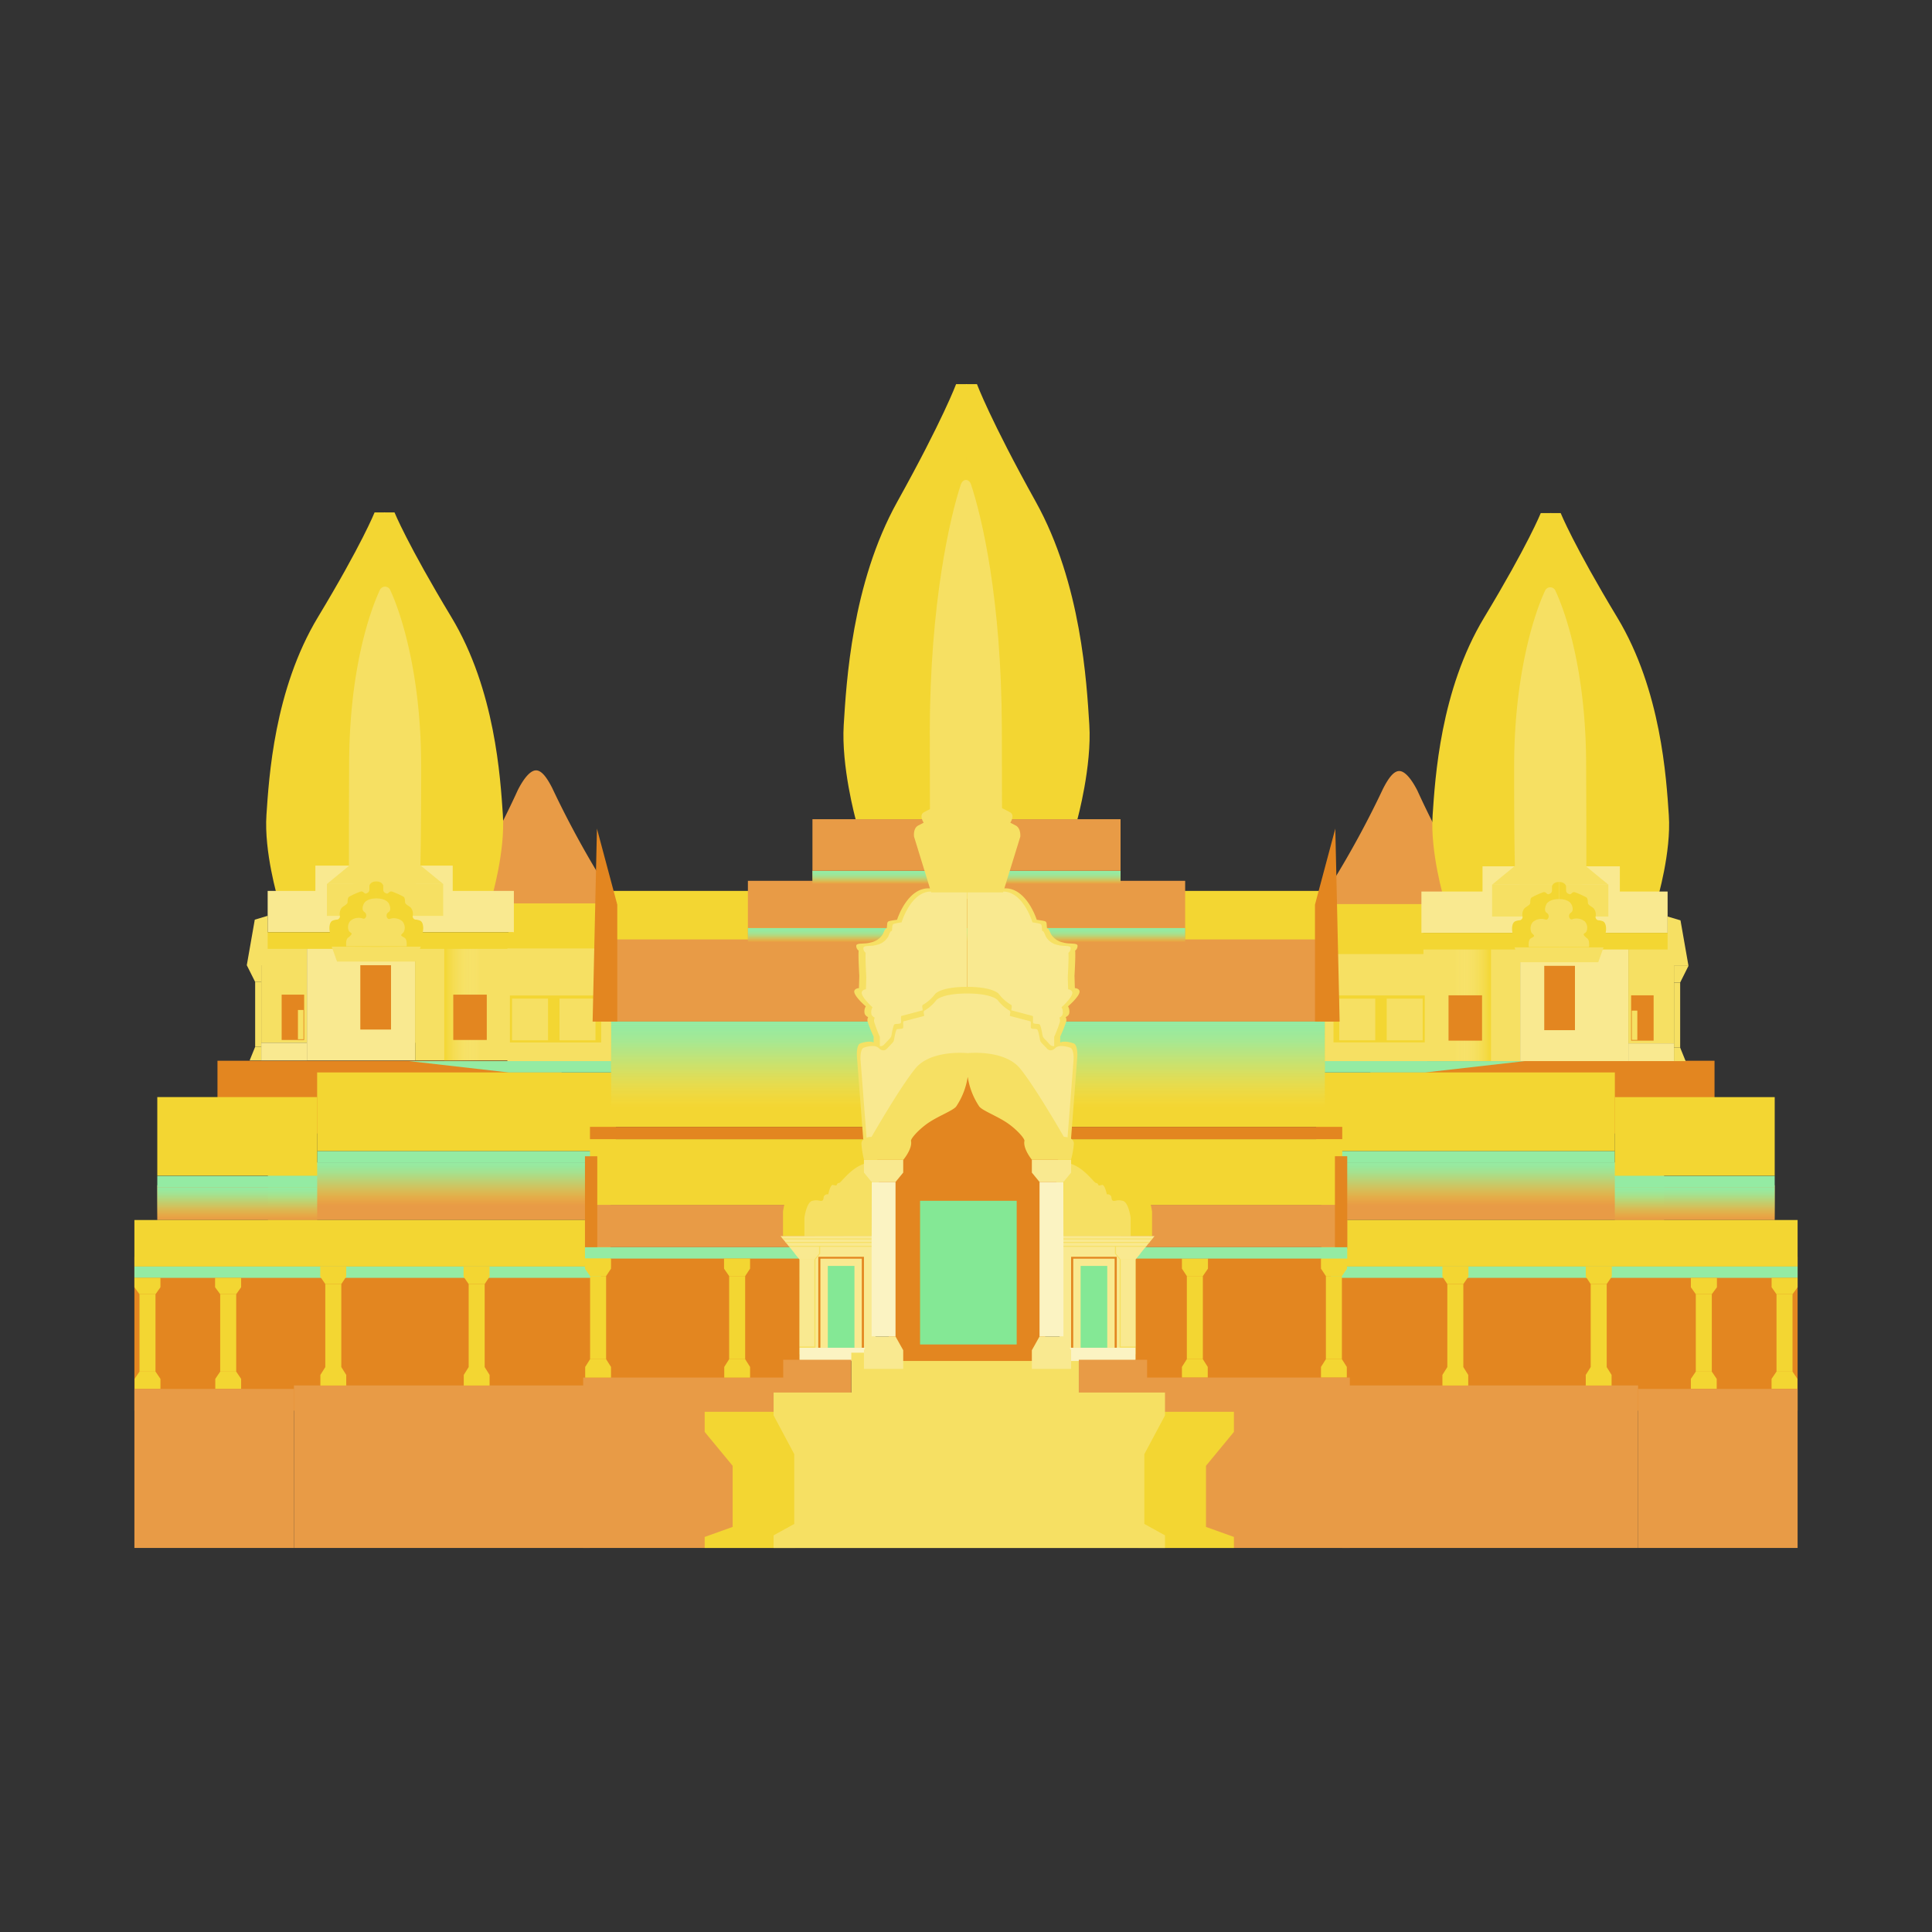 <svg id="Layer_1" data-name="Layer 1" xmlns="http://www.w3.org/2000/svg" xmlns:xlink="http://www.w3.org/1999/xlink" viewBox="0 0 460 460"><rect x="0" y="0" width="460" height="460" fill="#333333" stroke="none"/><defs><style>.cls-1{fill:#e38620;}.cls-2{fill:#e89b46;}.cls-3{fill:#94eba3;}.cls-4{fill:#f6e063;}.cls-5{fill:url(#linear-gradient);}.cls-6{fill:url(#linear-gradient-2);}.cls-7{fill:#f3d632;}.cls-8{fill:#f9e990;}.cls-9{fill:url(#linear-gradient-3);}.cls-10{fill:url(#linear-gradient-4);}.cls-11{fill:url(#linear-gradient-5);}.cls-12{fill:url(#linear-gradient-6);}.cls-13{fill:url(#linear-gradient-7);}.cls-14{fill:url(#linear-gradient-8);}.cls-15{fill:url(#linear-gradient-9);}.cls-16{fill:#fbf3c2;}.cls-17{fill:#84e895;}</style><linearGradient id="linear-gradient" x1="-705.49" y1="287.08" x2="-705.49" y2="276.75" gradientTransform="matrix(1, 0, 0, -1, 1060.89, 563.83)" gradientUnits="userSpaceOnUse"><stop offset="0" stop-color="#f3d632" stop-opacity="0"/><stop offset="0.08" stop-color="#e8d83f" stop-opacity="0.11"/><stop offset="0.27" stop-color="#cfde5d" stop-opacity="0.38"/><stop offset="0.45" stop-color="#bae376" stop-opacity="0.6"/><stop offset="0.62" stop-color="#a9e689" stop-opacity="0.77"/><stop offset="0.77" stop-color="#9ee997" stop-opacity="0.9"/><stop offset="0.9" stop-color="#97eaa0" stop-opacity="0.97"/><stop offset="1" stop-color="#94eba3"/></linearGradient><linearGradient id="linear-gradient-2" x1="-753.6" y1="290.48" x2="-753.6" y2="282.67" gradientTransform="matrix(1, 0, 0, -1, 1157.12, 573.14)" xlink:href="#linear-gradient"/><linearGradient id="linear-gradient-3" x1="121.33" y1="238.93" x2="105.78" y2="238.93" gradientUnits="userSpaceOnUse"><stop offset="0.45" stop-color="#f9e990" stop-opacity="0"/><stop offset="0.59" stop-color="#f8e57a" stop-opacity="0.23"/><stop offset="0.9" stop-color="#f4da44" stop-opacity="0.8"/><stop offset="1" stop-color="#f3d632"/></linearGradient><linearGradient id="linear-gradient-4" x1="-696.27" y1="239.09" x2="-711.81" y2="239.09" gradientTransform="matrix(1, 0, 0, -1, 1051.27, 478.17)" xlink:href="#linear-gradient-3"/><linearGradient id="linear-gradient-5" x1="104.59" y1="287.08" x2="104.59" y2="276.75" gradientTransform="matrix(1, 0, 0, 1, 0, 0)" xlink:href="#linear-gradient"/><linearGradient id="linear-gradient-6" x1="56.48" y1="290.48" x2="56.48" y2="282.67" gradientTransform="matrix(1, 0, 0, 1, 0, 0)" xlink:href="#linear-gradient"/><linearGradient id="linear-gradient-7" x1="684.66" y1="268.3" x2="684.66" y2="243.23" gradientTransform="matrix(1, 0, 0, -1, -454.18, 511.53)" gradientUnits="userSpaceOnUse"><stop offset="0.18" stop-color="#f6e063" stop-opacity="0"/><stop offset="0.24" stop-color="#ebe16a" stop-opacity="0.11"/><stop offset="0.4" stop-color="#d1e47b" stop-opacity="0.38"/><stop offset="0.55" stop-color="#bbe789" stop-opacity="0.6"/><stop offset="0.69" stop-color="#aae995" stop-opacity="0.77"/><stop offset="0.81" stop-color="#9eea9c" stop-opacity="0.9"/><stop offset="0.92" stop-color="#97eba1" stop-opacity="0.97"/><stop offset="1" stop-color="#94eba3"/></linearGradient><linearGradient id="linear-gradient-8" x1="230.13" y1="225.38" x2="230.13" y2="220.95" gradientUnits="userSpaceOnUse"><stop offset="0.23" stop-color="#f3d632" stop-opacity="0"/><stop offset="0.26" stop-color="#ecd83a" stop-opacity="0.07"/><stop offset="0.33" stop-color="#d8dc52" stop-opacity="0.29"/><stop offset="0.41" stop-color="#c6e068" stop-opacity="0.48"/><stop offset="0.5" stop-color="#b6e37a" stop-opacity="0.64"/><stop offset="0.58" stop-color="#aae689" stop-opacity="0.77"/><stop offset="0.67" stop-color="#a0e895" stop-opacity="0.87"/><stop offset="0.77" stop-color="#99ea9d" stop-opacity="0.94"/><stop offset="0.87" stop-color="#95eba1" stop-opacity="0.99"/><stop offset="1" stop-color="#94eba3"/></linearGradient><linearGradient id="linear-gradient-9" x1="230.13" y1="211.47" x2="230.13" y2="207.32" xlink:href="#linear-gradient-8"/></defs><title>siemreap</title><rect class="cls-1" x="326.29" y="252.56" width="81.93" height="17.31" transform="translate(734.51 522.43) rotate(-180)"/><rect class="cls-1" x="266.76" y="299.24" width="161.24" height="36.63" transform="translate(694.76 635.11) rotate(-180)"/><rect class="cls-2" x="319.58" y="329.87" width="70.43" height="38.69" transform="translate(709.6 698.43) rotate(-180)"/><rect class="cls-2" x="390.01" y="330.7" width="37.99" height="37.86" transform="translate(818.01 699.26) rotate(-180)"/><rect class="cls-3" x="314.62" y="274.05" width="69.86" height="2.7" transform="translate(699.11 550.8) rotate(-180)"/><rect class="cls-4" x="314.02" y="225.83" width="25.81" height="27.09" transform="translate(653.86 478.74) rotate(-180)"/><rect class="cls-2" x="314.62" y="276.85" width="81.57" height="13.63" transform="translate(710.81 567.33) rotate(-180)"/><rect class="cls-2" x="384.49" y="282.2" width="38.07" height="8.28" transform="translate(807.04 572.68) rotate(-180)"/><rect class="cls-5" x="314.62" y="276.75" width="81.57" height="10.33" transform="translate(710.81 563.83) rotate(-180)"/><rect class="cls-6" x="384.49" y="282.67" width="38.07" height="7.81" transform="translate(807.04 573.14) rotate(-180)"/><rect class="cls-7" x="313.38" y="255.34" width="71.11" height="18.71" transform="translate(697.87 529.39) rotate(-180)"/><rect class="cls-7" x="314.62" y="290.48" width="113.38" height="11.07" transform="translate(742.62 592.03) rotate(-180)"/><rect class="cls-3" x="384.49" y="279.97" width="38.07" height="2.7" transform="translate(807.04 562.64) rotate(-180)"/><rect class="cls-3" x="316.89" y="301.55" width="111.11" height="2.7" transform="translate(744.89 605.8) rotate(-180)"/><rect class="cls-7" x="384.49" y="261.21" width="38.07" height="18.71" transform="translate(807.04 541.14) rotate(-180)"/><rect class="cls-7" x="282.58" y="303.83" width="3.81" height="19.78" transform="translate(568.97 627.43) rotate(-180)"/><polygon class="cls-7" points="287.56 325.46 286.39 323.61 282.58 323.61 281.41 325.46 281.41 328 287.56 328 287.56 325.46"/><polygon class="cls-7" points="287.61 302.06 286.39 303.83 282.58 303.83 281.41 302.06 281.41 299.65 287.61 299.65 287.61 302.06"/><rect class="cls-7" x="315.69" y="303.83" width="3.81" height="19.78" transform="translate(635.19 627.43) rotate(-180)"/><polygon class="cls-7" points="320.67 325.46 319.5 323.61 315.69 323.61 314.52 325.46 314.52 328 320.67 328 320.67 325.46"/><polygon class="cls-7" points="320.72 302.06 319.5 303.83 315.69 303.83 314.52 302.06 314.52 299.65 320.72 299.65 320.72 302.06"/><rect class="cls-7" x="344.6" y="305.72" width="3.81" height="19.78" transform="translate(693.01 631.23) rotate(-180)"/><polygon class="cls-7" points="349.58 327.36 348.42 325.5 344.6 325.5 343.43 327.36 343.43 329.89 349.58 329.89 349.58 327.36"/><polygon class="cls-7" points="349.63 303.96 348.42 305.72 344.6 305.72 343.43 303.96 343.43 301.55 349.63 301.55 349.63 303.96"/><rect class="cls-7" x="378.73" y="305.72" width="3.81" height="19.78" transform="translate(761.28 631.23) rotate(-180)"/><polygon class="cls-7" points="383.71 327.36 382.55 325.5 378.73 325.5 377.56 327.36 377.56 329.89 383.71 329.89 383.71 327.36"/><polygon class="cls-7" points="383.76 303.96 382.55 305.72 378.73 305.72 377.56 303.96 377.56 301.55 383.76 301.55 383.76 303.96"/><rect class="cls-7" x="403.76" y="308.14" width="3.81" height="18.43" transform="translate(811.33 634.71) rotate(-180)"/><polygon class="cls-7" points="408.74 328.3 407.57 326.57 403.76 326.57 402.59 328.3 402.59 330.66 408.74 330.66 408.74 328.3"/><polygon class="cls-7" points="408.79 306.49 407.57 308.14 403.76 308.14 402.59 306.49 402.59 304.25 408.79 304.25 408.79 306.49"/><rect class="cls-7" x="422.97" y="308.14" width="3.81" height="18.43" transform="translate(849.76 634.71) rotate(-180)"/><polygon class="cls-7" points="427.95 328.3 426.79 326.57 422.97 326.57 421.8 328.3 421.8 330.66 427.95 330.66 427.95 328.3"/><polygon class="cls-7" points="428 306.49 426.79 308.14 422.97 308.14 421.81 306.49 421.81 304.25 428 304.25 428 306.49"/><rect class="cls-7" x="317.5" y="237.02" width="21.73" height="11.18" transform="translate(656.73 485.21) rotate(-180)"/><rect class="cls-4" x="330.16" y="237.76" width="8.57" height="9.93" transform="translate(668.9 485.46) rotate(-180)"/><rect class="cls-4" x="318.86" y="237.76" width="8.57" height="9.93" transform="translate(646.3 485.46) rotate(-180)"/><rect class="cls-7" x="121.07" y="212.12" width="217.85" height="15.04"/><rect class="cls-1" x="51.78" y="252.56" width="81.93" height="17.31"/><path class="cls-2" d="M123.74,215.1h7.75v0h15.23c-.93,0-1.95-3.19-3.09-5.09a227,227,0,0,1-12.16-22.41c-1.3-2.54-2.53-4.18-3.85-4.18s-2.88,1.84-4.32,4.67a205.91,205.91,0,0,1-11.61,21.88c-1.14,1.9-2.16,5.13-3.09,5.13h15.14Z"/><path class="cls-7" d="M91.57,214H66.17s-3.33-11.18-2.73-20,1.82-29.76,12.27-47.08S89.19,122,89.19,122h2.49Z"/><path class="cls-7" d="M91.55,214H117s3.33-11.18,2.73-20-1.82-29.76-12.27-47.08S93.93,122,93.93,122H91.44Z"/><rect class="cls-8" x="63.73" y="212.12" width="58.62" height="9.83"/><rect class="cls-8" x="75.09" y="206.1" width="32.7" height="13.27"/><path class="cls-4" d="M92.89,140.45a1.34,1.34,0,0,0-2.43,0c-2.55,5.44-7.24,19.31-7.33,41.07-.07,18.13-.08,25.29,0,27.62a1.35,1.35,0,0,0,1.35,1.3l7.17,0h7a1.35,1.35,0,0,0,1.35-1.3c.08-2.33.29-8.56.27-26.95C100.25,160.46,95.45,145.89,92.89,140.45Z"/><rect class="cls-4" x="77.84" y="210.47" width="27.68" height="7.6"/><polygon class="cls-4" points="105.52 210.47 77.84 210.47 87.1 202.87 96.25 202.87 105.52 210.47"/><rect class="cls-8" x="73.07" y="223.93" width="25.77" height="28.55"/><rect class="cls-4" x="62.21" y="225.37" width="10.86" height="22.9"/><rect class="cls-4" x="98.85" y="225.37" width="22.48" height="27.11"/><rect class="cls-1" x="67.06" y="236.82" width="5.36" height="10.79"/><rect class="cls-4" x="70.94" y="240.47" width="1.32" height="6.98"/><rect class="cls-4" x="60.75" y="233.79" width="1.47" height="15.45"/><polygon class="cls-4" points="62.22 252.48 59.44 252.48 60.75 249.25 62.22 249.25 62.22 252.48"/><polygon class="cls-4" points="62.22 229.81 58.76 229.81 60.75 233.79 62.22 233.79 62.22 229.81"/><rect class="cls-8" x="62.21" y="248.27" width="10.86" height="4.22"/><rect class="cls-4" x="98.85" y="223.93" width="6.93" height="24.34"/><rect class="cls-9" x="105.78" y="225.37" width="15.54" height="27.11"/><rect class="cls-1" x="107.92" y="236.82" width="7.98" height="10.79"/><rect class="cls-7" x="63.52" y="221.95" width="58.62" height="3.97"/><polygon class="cls-4" points="58.76 229.81 60.66 218.97 63.73 218.05 63.73 229.81 58.76 229.81"/><rect class="cls-8" x="82.58" y="228.36" width="13.2" height="19.09"/><rect class="cls-1" x="85.79" y="229.81" width="7.31" height="15.32"/><polygon class="cls-4" points="78.97 225.37 80.24 228.94 98.84 228.94 100.19 225.37 78.97 225.37"/><path class="cls-7" d="M79,225.37l-.55-4s-.19-1.74.73-2.17a3.63,3.63,0,0,1,1.14-.25.82.82,0,0,0,.62-.84,2.34,2.34,0,0,1,.45-2c.54-.48,1.32-.8,1.36-1.24s0-1.2.45-1.4a18.6,18.6,0,0,1,2.69-1.2c.7-.16.79.68,1.36.44s.7-.52.7-.92v-.92s.21-1,1.65-1v15.57Z"/><path class="cls-7" d="M100.2,225.37l.55-4s.19-1.74-.73-2.17a3.63,3.63,0,0,0-1.14-.25.82.82,0,0,1-.62-.84,2.34,2.34,0,0,0-.45-2c-.54-.48-1.32-.8-1.36-1.24s0-1.2-.45-1.4a18.6,18.6,0,0,0-2.69-1.2c-.7-.16-.79.68-1.36.44s-.7-.52-.7-.92v-.92s-.21-1-1.65-1v15.57Z"/><path class="cls-4" d="M96.34,223.29c-.31-.2-.82-.41-.82-.63s.45-.47.66-.84a2.39,2.39,0,0,0-.37-2.46,3.12,3.12,0,0,0-2.89-.61c-.76.38-1.3-1-.43-1.55s.13-2,.13-2-.48-1.29-3-1.29-3,1.28-3,1.28-.74,1.36.13,1.95.33,1.91-.43,1.53a3.1,3.1,0,0,0-2.89.57,2.26,2.26,0,0,0-.37,2.39c.21.37.66.47.66.68s-.51.73-.82.93c-.67.43-.46,2.08-.46,2.08H96.81S97,223.71,96.34,223.29Z"/><path class="cls-2" d="M337,215.26h-7.75v0H314.06c.93,0,1.95-3.19,3.09-5.09a227,227,0,0,0,12.16-22.41c1.3-2.54,2.53-4.18,3.85-4.18s2.88,1.84,4.32,4.67a205.91,205.91,0,0,0,11.61,21.88c1.14,1.9,2.16,5.13,3.09,5.13H337Z"/><path class="cls-7" d="M369.21,214.11h25.4s3.33-11.18,2.73-20-1.82-29.76-12.27-47.08-13.48-24.87-13.48-24.87H369.1Z"/><path class="cls-7" d="M369.23,214.11h-25.4s-3.33-11.18-2.73-20,1.82-29.76,12.27-47.08,13.48-24.87,13.48-24.87h2.49Z"/><rect class="cls-8" x="338.44" y="212.28" width="58.62" height="9.83" transform="translate(735.49 434.38) rotate(-180)"/><rect class="cls-8" x="352.99" y="206.26" width="32.7" height="13.27" transform="translate(738.67 425.79) rotate(-180)"/><path class="cls-4" d="M367.89,140.61a1.34,1.34,0,0,1,2.43,0c2.55,5.44,7.24,19.31,7.33,41.07.07,18.13.08,25.29,0,27.62a1.35,1.35,0,0,1-1.35,1.3l-7.17,0h-7a1.35,1.35,0,0,1-1.35-1.3c-.08-2.33-.29-8.56-.27-26.95C360.53,160.62,365.33,146,367.89,140.61Z"/><rect class="cls-4" x="355.26" y="210.63" width="27.68" height="7.6" transform="translate(738.2 428.85) rotate(-180)"/><polygon class="cls-4" points="355.26 210.63 382.94 210.63 373.68 203.03 364.52 203.03 355.26 210.63"/><rect class="cls-8" x="361.93" y="224.09" width="25.77" height="28.55" transform="translate(749.64 476.73) rotate(-180)"/><rect class="cls-4" x="387.71" y="225.53" width="10.86" height="22.9" transform="translate(786.27 473.96) rotate(-180)"/><rect class="cls-4" x="339.45" y="225.53" width="22.48" height="27.11" transform="translate(701.38 478.17) rotate(-180)"/><rect class="cls-1" x="388.36" y="236.98" width="5.36" height="10.79" transform="translate(782.08 484.75) rotate(-180)"/><rect class="cls-4" x="388.52" y="240.63" width="1.32" height="6.98" transform="translate(778.36 488.23) rotate(-180)"/><rect class="cls-4" x="398.56" y="233.95" width="1.47" height="15.45" transform="translate(798.6 483.36) rotate(-180)"/><polygon class="cls-4" points="398.56 252.64 401.34 252.64 400.03 249.41 398.56 249.41 398.56 252.64"/><polygon class="cls-4" points="398.56 229.97 402.02 229.97 400.03 233.95 398.56 233.95 398.56 229.97"/><rect class="cls-8" x="387.71" y="248.43" width="10.86" height="4.22" transform="translate(786.27 501.07) rotate(-180)"/><rect class="cls-4" x="355" y="224.09" width="6.93" height="24.34" transform="translate(716.93 472.52) rotate(-180)"/><rect class="cls-10" x="339.45" y="225.53" width="15.54" height="27.11" transform="translate(694.45 478.17) rotate(-180)"/><rect class="cls-1" x="344.88" y="236.98" width="7.98" height="10.79" transform="translate(697.75 484.75) rotate(-180)"/><rect class="cls-7" x="338.65" y="222.11" width="58.62" height="3.97" transform="translate(735.91 448.18) rotate(-180)"/><polygon class="cls-4" points="402.02 229.97 400.12 219.13 397.05 218.22 397.05 229.97 402.02 229.97"/><rect class="cls-8" x="365" y="228.52" width="13.2" height="19.09" transform="translate(743.2 476.12) rotate(-180)"/><rect class="cls-1" x="367.67" y="229.97" width="7.31" height="15.32" transform="translate(742.66 475.25) rotate(-180)"/><polygon class="cls-4" points="381.81 225.53 380.54 229.1 361.94 229.1 360.59 225.53 381.81 225.53"/><path class="cls-7" d="M381.83,225.53l.55-4s.19-1.74-.73-2.17a3.63,3.63,0,0,0-1.14-.25.82.82,0,0,1-.62-.84,2.34,2.34,0,0,0-.45-2c-.54-.48-1.32-.8-1.36-1.24s0-1.2-.45-1.4a18.6,18.6,0,0,0-2.69-1.2c-.7-.16-.79.68-1.36.44s-.7-.52-.7-.92V211s-.21-1-1.65-1v15.57Z"/><path class="cls-7" d="M360.58,225.53l-.55-4s-.19-1.74.73-2.17a3.63,3.63,0,0,1,1.14-.25.82.82,0,0,0,.62-.84,2.34,2.34,0,0,1,.45-2c.54-.48,1.32-.8,1.36-1.24s0-1.2.45-1.4a18.6,18.6,0,0,1,2.69-1.2c.7-.16.79.68,1.36.44s.7-.52.7-.92V211s.21-1,1.65-1v15.57Z"/><path class="cls-4" d="M364.44,223.45c.31-.2.82-.41.82-.63s-.45-.47-.66-.84a2.39,2.39,0,0,1,.37-2.46,3.12,3.12,0,0,1,2.89-.61c.76.38,1.3-1,.43-1.55s-.13-2-.13-2,.48-1.29,3-1.29,3,1.28,3,1.28.74,1.36-.13,1.95-.33,1.91.43,1.53a3.1,3.1,0,0,1,2.89.57,2.26,2.26,0,0,1,.37,2.39c-.21.37-.66.47-.66.68s.51.73.82.93c.67.43.46,2.08.46,2.08H364S363.77,223.87,364.44,223.45Z"/><rect class="cls-1" x="32" y="299.24" width="161.24" height="36.63"/><rect class="cls-2" x="69.99" y="329.87" width="70.43" height="38.69"/><rect class="cls-2" x="138.85" y="327.99" width="50.48" height="40.57"/><rect class="cls-2" x="270.91" y="327.99" width="50.48" height="40.57"/><rect class="cls-2" x="32" y="330.7" width="37.99" height="37.86"/><rect class="cls-3" x="75.51" y="274.05" width="69.86" height="2.7"/><rect class="cls-4" x="120.81" y="225.83" width="25.81" height="27.09"/><rect class="cls-2" x="63.81" y="276.85" width="81.57" height="13.63"/><rect class="cls-2" x="37.45" y="282.2" width="38.07" height="8.28"/><rect class="cls-11" x="63.81" y="276.75" width="81.57" height="10.33"/><rect class="cls-12" x="37.45" y="282.67" width="38.07" height="7.81"/><rect class="cls-7" x="75.51" y="255.34" width="71.11" height="18.71"/><rect class="cls-7" x="32" y="290.48" width="113.38" height="11.07"/><rect class="cls-3" x="37.45" y="279.97" width="38.07" height="2.7"/><rect class="cls-3" x="32" y="301.55" width="111.11" height="2.7"/><polygon class="cls-3" points="145.93 255.34 121.08 255.34 97.36 252.64 145.93 252.64 145.93 255.34"/><polygon class="cls-3" points="314.52 255.34 339.37 255.34 363.09 252.64 314.52 252.64 314.52 255.34"/><rect class="cls-7" x="37.45" y="261.21" width="38.07" height="18.71"/><path class="cls-4" d="M239.3,295.09a6.2,6.2,0,0,1-.91-2.25c0-.46-.1-1.25-.71-1.15s-.86.79-1.27.74-.56-.44-.61-1.15-.15-1.74-.66-2a2,2,0,0,0-1.26,0,1.46,1.46,0,0,0-1.35-1.61c-.73,0-.68-1.07-1.19-1.39a2.78,2.78,0,0,0-2.2,0c-.51.31-.45,1.38-1.19,1.38a1.46,1.46,0,0,0-1.35,1.6,1.94,1.94,0,0,0-1.26,0c-.51.25-.61,1.27-.66,2s-.2,1.07-.61,1.12-.66-.71-1.27-.81-.71.56-.71,1a6.9,6.9,0,0,1-.91,2.53c-.61,1.17.36,6,.36,6h17.4S239.91,296.26,239.3,295.09Z"/><path class="cls-8" d="M238.37,296a4.93,4.93,0,0,1-.82-2c0-.36-.09-1.08-.64-1s-.78.57-1.14.53-.5-.37-.55-.93-.14-1.38-.59-1.58a2,2,0,0,0-1.13,0,1.18,1.18,0,0,0-1.22-1.26c-.66,0-.61-.84-1.06-1.09a2.84,2.84,0,0,0-2,0c-.46.24-.41,1.08-1.06,1.08A1.17,1.17,0,0,0,227,291a2,2,0,0,0-1.13,0c-.46.2-.55,1-.59,1.55s-.18.83-.55.87-.59-.56-1.14-.64-.64.44-.64.79a6.09,6.09,0,0,1-.82,2.38c-.55.91.32,5.08.32,5.08H238S238.92,296.9,238.37,296Z"/><rect class="cls-2" x="139.28" y="286.87" width="181.49" height="10.08"/><rect class="cls-2" x="141.66" y="223.67" width="176.74" height="19.56"/><rect class="cls-7" x="145.51" y="243.23" width="169.92" height="25.07"/><rect class="cls-7" x="140.47" y="271.23" width="179.11" height="15.64"/><rect class="cls-13" x="145.51" y="243.23" width="169.92" height="25.07" transform="translate(460.94 511.53) rotate(-180)"/><rect class="cls-1" x="139.28" y="275.3" width="2.93" height="22"/><rect class="cls-1" x="317.84" y="275.29" width="2.93" height="22.01"/><rect class="cls-1" x="140.47" y="268.3" width="179.11" height="2.93"/><rect class="cls-3" x="139.28" y="296.96" width="181.49" height="2.7"/><polygon class="cls-1" points="317.93 197.29 318.96 243.23 313.09 243.23 313.09 215.39 317.93 197.29"/><rect class="cls-2" x="178.07" y="220.95" width="104.11" height="4.88"/><rect class="cls-14" x="178.07" y="220.95" width="104.11" height="4.43"/><rect class="cls-2" x="178.07" y="209.72" width="104.11" height="11.23"/><rect class="cls-2" x="193.44" y="207.32" width="73.36" height="2.98"/><rect class="cls-15" x="193.44" y="207.32" width="73.36" height="4.15"/><rect class="cls-2" x="193.44" y="195.05" width="73.36" height="12.27"/><path class="cls-7" d="M230.13,195.05H203.72s-3.46-12.6-2.83-22.52,1.89-33.54,12.75-53.07,14-28,14-28h2.59Z"/><path class="cls-7" d="M230.12,195.05h26.41s3.46-12.6,2.83-22.52-1.89-33.54-12.75-53.07-14-28-14-28H230Z"/><path class="cls-4" d="M228.77,115.37c.49-1.46,1.95-1.46,2.43,0,2.55,7.67,7.24,27.21,7.33,57.87.07,25.56.08,35.65,0,38.93,0,1-.62,1.83-1.35,1.83L230,214h-7c-.73,0-1.32-.81-1.35-1.83-.08-3.28-.29-12.06-.27-38C221.42,143.58,226.22,123,228.77,115.37Z"/><path class="cls-4" d="M208,249.7v-2.89a31.57,31.57,0,0,1-1.45-3.64,1.61,1.61,0,0,1,.15-1s-.8-.32-.86-1a2.29,2.29,0,0,1,.3-1.56s-2.75-2.34-2.75-3.53c0-.52.64-.81,1.12-.81l.09-2.93s-.29-4.74-.16-6a1.4,1.4,0,0,1-.57-1.13c0-.8,1.88-.36,3.39-.8a4.4,4.4,0,0,0,2.94-2c.41-.88.49-1.29.94-1.37l.1-1.09s0-.49.41-.62,1.94-.34,1.94-.34,2.36-7.57,7.57-7.48,9,0,9,0V249.7Z"/><path class="cls-4" d="M252.43,249.7v-2.89a31.57,31.57,0,0,0,1.45-3.64,1.61,1.61,0,0,0-.15-1s.8-.32.86-1a2.29,2.29,0,0,0-.3-1.56s2.75-2.34,2.75-3.53c0-.52-.64-.81-1.12-.81l-.09-2.93s.29-4.74.16-6a1.4,1.4,0,0,0,.57-1.13c0-.8-1.88-.36-3.39-.8a4.4,4.4,0,0,1-2.94-2c-.41-.88-.49-1.29-.94-1.37l-.1-1.09s0-.49-.41-.62-1.94-.34-1.94-.34-2.36-7.57-7.57-7.48-9,0-9,0V249.7Z"/><path class="cls-8" d="M209.49,249.7v-2.83a31.83,31.83,0,0,1-1.36-3.57,1.64,1.64,0,0,1,.14-1s-.75-.31-.81-.95a2.33,2.33,0,0,1,.28-1.53s-2.57-2.29-2.57-3.46c0-.51.6-.8,1-.8l.09-2.87s-.27-4.65-.15-5.83a1.39,1.39,0,0,1-.54-1.1c0-.79,1.76-.35,3.17-.79a4.12,4.12,0,0,0,2.75-2c.38-.87.46-1.26.88-1.34l.09-1.07s0-.48.39-.61a18.21,18.21,0,0,1,1.81-.34s2.21-7.42,7.08-7.33,8.44,0,8.44,0v37.4Z"/><path class="cls-8" d="M251,249.7v-2.83a31.83,31.83,0,0,0,1.36-3.57,1.64,1.64,0,0,0-.14-1s.75-.31.81-.95a2.33,2.33,0,0,0-.28-1.53s2.57-2.29,2.57-3.46c0-.51-.6-.8-1-.8l-.09-2.87s.27-4.65.15-5.83a1.39,1.39,0,0,0,.54-1.1c0-.79-1.76-.35-3.17-.79a4.12,4.12,0,0,1-2.75-2c-.38-.87-.46-1.26-.88-1.34l-.09-1.07s0-.48-.39-.61a18.21,18.21,0,0,0-1.81-.34s-2.21-7.42-7.08-7.33-8.44,0-8.44,0v37.4Z"/><path class="cls-7" d="M207.53,294.31h-21.1v-5.82s.64-4.86,2.48-5.25,2.27.14,3,0,.46-1.1.71-1.49a1.24,1.24,0,0,1,1.38-.53s.64-3.12,1.45-3,1,.23,1.14.14.17-.74.83-.76,4.73-6.38,10.12-6.38Z"/><path class="cls-4" d="M207.53,294.31h-16v-4.4s.48-3.67,1.88-4,1.72.11,2.25,0,.35-.83.54-1.13a.94.94,0,0,1,1-.4s.48-2.36,1.1-2.25.78.17.86.1.13-.56.63-.57,3.58-4.83,7.65-4.83Z"/><polygon class="cls-8" points="208.45 294.27 185.84 294.31 190.4 299.87 190.37 323.75 208.45 323.75 208.45 294.27"/><rect class="cls-4" x="190.38" y="299.86" width="3.77" height="22.6" transform="translate(384.54 622.33) rotate(-180)"/><polygon class="cls-4" points="195.28 298.5 194.15 299.87 190.66 299.87 189.53 298.5 189.53 296.63 195.28 296.63 195.28 298.5"/><rect class="cls-16" x="190.39" y="320.89" width="17.91" height="3.15" transform="translate(398.7 644.94) rotate(-180)"/><rect class="cls-1" x="194.83" y="299.24" width="10.87" height="21.65" transform="translate(400.53 620.13) rotate(-180)"/><rect class="cls-8" x="189.66" y="305.36" width="21.21" height="9.86" transform="translate(510.55 110.02) rotate(90)"/><rect class="cls-17" x="197.09" y="301.41" width="6.34" height="19.48" transform="translate(400.53 622.3) rotate(-180)"/><rect class="cls-8" x="190.39" y="299.86" width="3.5" height="20.74" transform="translate(384.29 620.46) rotate(-180)"/><polygon class="cls-8" points="195.01 298.5 193.89 299.87 190.4 299.87 189.27 298.5 189.27 296.63 195.01 296.63 195.01 298.5"/><polygon class="cls-4" points="207.53 296.85 207.53 296.63 187.74 296.63 187.92 296.85 207.53 296.85"/><polygon class="cls-4" points="207.53 295.93 207.53 295.71 186.99 295.71 187.17 295.93 207.53 295.93"/><polygon class="cls-4" points="207.53 295.09 207.53 294.87 186.3 294.87 186.48 295.09 207.53 295.09"/><path class="cls-7" d="M253.2,294.31h21.1v-5.82s-.64-4.86-2.48-5.25-2.27.14-3,0-.46-1.1-.71-1.49a1.24,1.24,0,0,0-1.38-.53s-.64-3.12-1.45-3-1,.23-1.14.14-.17-.74-.83-.76-4.73-6.38-10.12-6.38Z"/><path class="cls-4" d="M253.2,294.31h16v-4.4s-.48-3.67-1.88-4-1.72.11-2.25,0-.35-.83-.54-1.13a.94.94,0,0,0-1-.4s-.48-2.36-1.1-2.25-.78.17-.86.1-.13-.56-.63-.57-3.58-4.83-7.65-4.83Z"/><rect class="cls-7" x="212.68" y="320.11" width="35.78" height="2.35"/><path class="cls-4" d="M255.71,248.46s-2.52-1-3.66,0c0,0-1.12,1.31-2.16.16s-1.49-1.49-1.61-1.89-.44-2.74-.82-2.87-1.42,0-1.49-.37.06-1.56-.09-1.59l-5.09-1.35.06-.54s.19-.64-.19-.81a9.77,9.77,0,0,1-2.78-2.47c-.35-.51-2.23-1.76-7.64-1.76s-7.29,1.25-7.64,1.76a9.77,9.77,0,0,1-2.78,2.47c-.38.17-.19.81-.19.81l.06.54-5.09,1.35c-.16,0,0,1.22-.09,1.59s-1.11.24-1.49.37-.7,2.47-.82,2.87-.57.74-1.61,1.89-2.16-.16-2.16-.16c-1.15-1-3.66,0-3.66,0-.88.41-.76,2.87-.76,2.87l1.52,19.9H255l1.52-19.9S256.59,248.87,255.71,248.46Z"/><path class="cls-8" d="M254.87,249.47s-2.43-.95-3.54,0c0,0-1.08,1.25-2.09.15s-1.44-1.42-1.56-1.81-.43-2.62-.79-2.75-1.38,0-1.44-.36.06-1.49-.09-1.52l-4.92-1.29.06-.52s.18-.61-.18-.78a9.42,9.42,0,0,1-2.69-2.36c-.34-.48-2.15-1.68-7.39-1.68s-7.05,1.2-7.39,1.68a9.42,9.42,0,0,1-2.69,2.36c-.37.16-.18.78-.18.78l.06.52-4.92,1.29c-.15,0,0,1.16-.09,1.52s-1.07.23-1.44.36-.67,2.36-.79,2.75-.55.71-1.56,1.81-2.09-.15-2.09-.15c-1.11-.95-3.54,0-3.54,0-.85.39-.73,2.74-.73,2.74l1.47,19h47.8l1.47-19S255.72,249.87,254.87,249.47Z"/><polygon class="cls-7" points="228.88 368.56 167.78 368.56 167.78 365.94 174.44 363.55 174.44 349 167.78 340.93 167.78 336.14 228.88 336.14 293.79 336.14 293.79 340.93 287.14 349 287.14 363.55 293.79 365.94 293.79 368.56 228.88 368.56"/><rect class="cls-4" x="202.69" y="322.07" width="54.17" height="13.8"/><polygon class="cls-1" points="229.47 256.38 230.97 256.38 251.93 275.91 248.45 324.04 211.97 324.04 208.88 275.91 229.47 256.38"/><rect class="cls-16" x="207.53" y="281.42" width="5.69" height="36.8"/><polygon class="cls-8" points="205.7 321.48 207.53 318.21 213.22 318.21 215.05 321.48 215.05 325.92 205.7 325.92 205.7 321.48"/><polygon class="cls-8" points="205.7 279.19 207.53 281.42 213.22 281.42 215.05 279.19 215.05 276.15 205.7 276.15 205.7 279.19"/><polygon class="cls-8" points="252.28 294.27 274.89 294.31 270.34 299.87 270.36 323.75 252.28 323.75 252.28 294.27"/><rect class="cls-4" x="266.58" y="299.86" width="3.77" height="22.6"/><polygon class="cls-4" points="265.46 298.5 266.58 299.87 270.08 299.87 271.2 298.5 271.2 296.63 265.46 296.63 265.46 298.5"/><rect class="cls-16" x="252.42" y="320.89" width="17.91" height="3.15"/><rect class="cls-2" x="186.48" y="323.75" width="16.21" height="12.12"/><rect class="cls-2" x="256.86" y="323.75" width="16.26" height="12.12"/><polygon class="cls-4" points="229.38 368.56 184.19 368.56 184.19 365.56 189.11 362.84 189.11 346.23 184.19 337.01 184.19 331.55 229.38 331.55 277.38 331.55 277.38 337.01 272.46 346.23 272.46 362.84 277.38 365.56 277.38 368.56 229.38 368.56"/><rect class="cls-1" x="255.03" y="299.24" width="10.87" height="21.65"/><rect class="cls-8" x="249.86" y="305.36" width="21.21" height="9.86" transform="translate(570.75 49.82) rotate(90)"/><rect class="cls-17" x="257.29" y="301.41" width="6.34" height="19.48"/><rect class="cls-8" x="266.84" y="299.86" width="3.5" height="20.74"/><polygon class="cls-8" points="265.72 298.5 266.84 299.87 270.34 299.87 271.46 298.5 271.46 296.63 265.72 296.63 265.72 298.5"/><rect class="cls-16" x="247.51" y="281.42" width="5.69" height="36.8"/><polygon class="cls-8" points="245.68 321.48 247.51 318.21 253.2 318.21 255.03 321.48 255.03 325.92 245.68 325.92 245.68 321.48"/><polygon class="cls-8" points="245.68 279.19 247.51 281.42 253.2 281.42 255.03 279.19 255.03 276.15 245.68 276.15 245.68 279.19"/><polygon class="cls-4" points="253.2 296.85 253.2 296.63 272.99 296.63 272.81 296.85 253.2 296.85"/><polygon class="cls-4" points="253.2 295.93 253.2 295.71 273.74 295.71 273.56 295.93 253.2 295.93"/><polygon class="cls-4" points="253.2 295.09 253.2 294.87 274.43 294.87 274.25 295.09 253.2 295.09"/><rect class="cls-1" x="216.05" y="282.77" width="28.55" height="37.34"/><rect class="cls-17" x="219.06" y="285.9" width="23.01" height="34.21"/><path class="cls-4" d="M253.3,270.68s-6.64-11.61-10.39-16.24-12.5-3.69-12.5-3.69-8.75-.94-12.5,3.69-10.39,16.24-10.39,16.24-2.51,0-2.41,1.76a23,23,0,0,0,.61,3.71h9.35s2.25-2.67,1.83-4.54c0-.62,2.06-2.94,4.49-4.5s5.6-2.74,6.29-3.68a17.35,17.35,0,0,0,2.73-7.06,17.39,17.39,0,0,0,2.73,7.06c.69.94,3.86,2.13,6.29,3.68s4.49,3.87,4.49,4.49c-.42,1.87,1.77,4.54,1.77,4.54H255a19.88,19.88,0,0,0,.67-3.71C255.81,270.67,253.3,270.68,253.3,270.68Z"/><rect class="cls-7" x="173.61" y="303.83" width="3.81" height="19.78"/><polygon class="cls-7" points="172.44 325.46 173.61 323.61 177.42 323.61 178.59 325.46 178.59 328 172.44 328 172.44 325.46"/><polygon class="cls-7" points="172.39 302.06 173.61 303.83 177.42 303.83 178.59 302.06 178.59 299.65 172.39 299.65 172.39 302.06"/><rect class="cls-7" x="140.5" y="303.83" width="3.81" height="19.78"/><polygon class="cls-7" points="139.33 325.46 140.5 323.61 144.31 323.61 145.48 325.46 145.48 328 139.33 328 139.33 325.46"/><polygon class="cls-7" points="139.28 302.06 140.5 303.83 144.31 303.83 145.48 302.06 145.48 299.65 139.28 299.65 139.28 302.06"/><rect class="cls-7" x="111.59" y="305.72" width="3.81" height="19.78"/><polygon class="cls-7" points="110.42 327.36 111.58 325.5 115.4 325.5 116.57 327.36 116.57 329.89 110.42 329.89 110.42 327.36"/><polygon class="cls-7" points="110.37 303.96 111.58 305.72 115.4 305.72 116.57 303.96 116.57 301.55 110.37 301.55 110.37 303.96"/><rect class="cls-7" x="77.45" y="305.72" width="3.81" height="19.78"/><polygon class="cls-7" points="76.28 327.36 77.45 325.5 81.27 325.5 82.44 327.36 82.44 329.89 76.28 329.89 76.28 327.36"/><polygon class="cls-7" points="76.24 303.96 77.45 305.72 81.27 305.72 82.44 303.96 82.44 301.55 76.24 301.55 76.24 303.96"/><rect class="cls-7" x="52.43" y="308.14" width="3.81" height="18.43"/><polygon class="cls-7" points="51.26 328.3 52.43 326.57 56.24 326.57 57.41 328.3 57.41 330.66 51.26 330.66 51.26 328.3"/><polygon class="cls-7" points="51.21 306.49 52.43 308.14 56.24 308.14 57.41 306.49 57.41 304.25 51.21 304.25 51.21 306.49"/><rect class="cls-7" x="33.21" y="308.14" width="3.81" height="18.43"/><polygon class="cls-7" points="32.05 328.3 33.21 326.57 37.03 326.57 38.2 328.3 38.2 330.66 32.05 330.66 32.05 328.3"/><polygon class="cls-7" points="32 306.49 33.21 308.14 37.03 308.14 38.2 306.49 38.2 304.25 32 304.25 32 306.49"/><rect class="cls-7" x="121.41" y="237.02" width="21.73" height="11.18"/><rect class="cls-4" x="121.91" y="237.76" width="8.57" height="9.93"/><rect class="cls-4" x="133.21" y="237.76" width="8.57" height="9.93"/><polygon class="cls-1" points="142.13 197.29 141.1 243.23 146.97 243.23 146.97 215.39 142.13 197.29"/><path class="cls-4" d="M241.84,196.55l-1.29-.67s1.16-1.73,0-2.44-7.55-3.7-7.55-3.7a4.27,4.27,0,0,0-5.53,0s-6.39,3-7.55,3.7,0,2.44,0,2.44l-1.29.67c-1.29.67-1,2.66-1,2.66l4.08,13.26h17.13l4.09-13.26S243.13,197.22,241.84,196.55Z"/></svg>